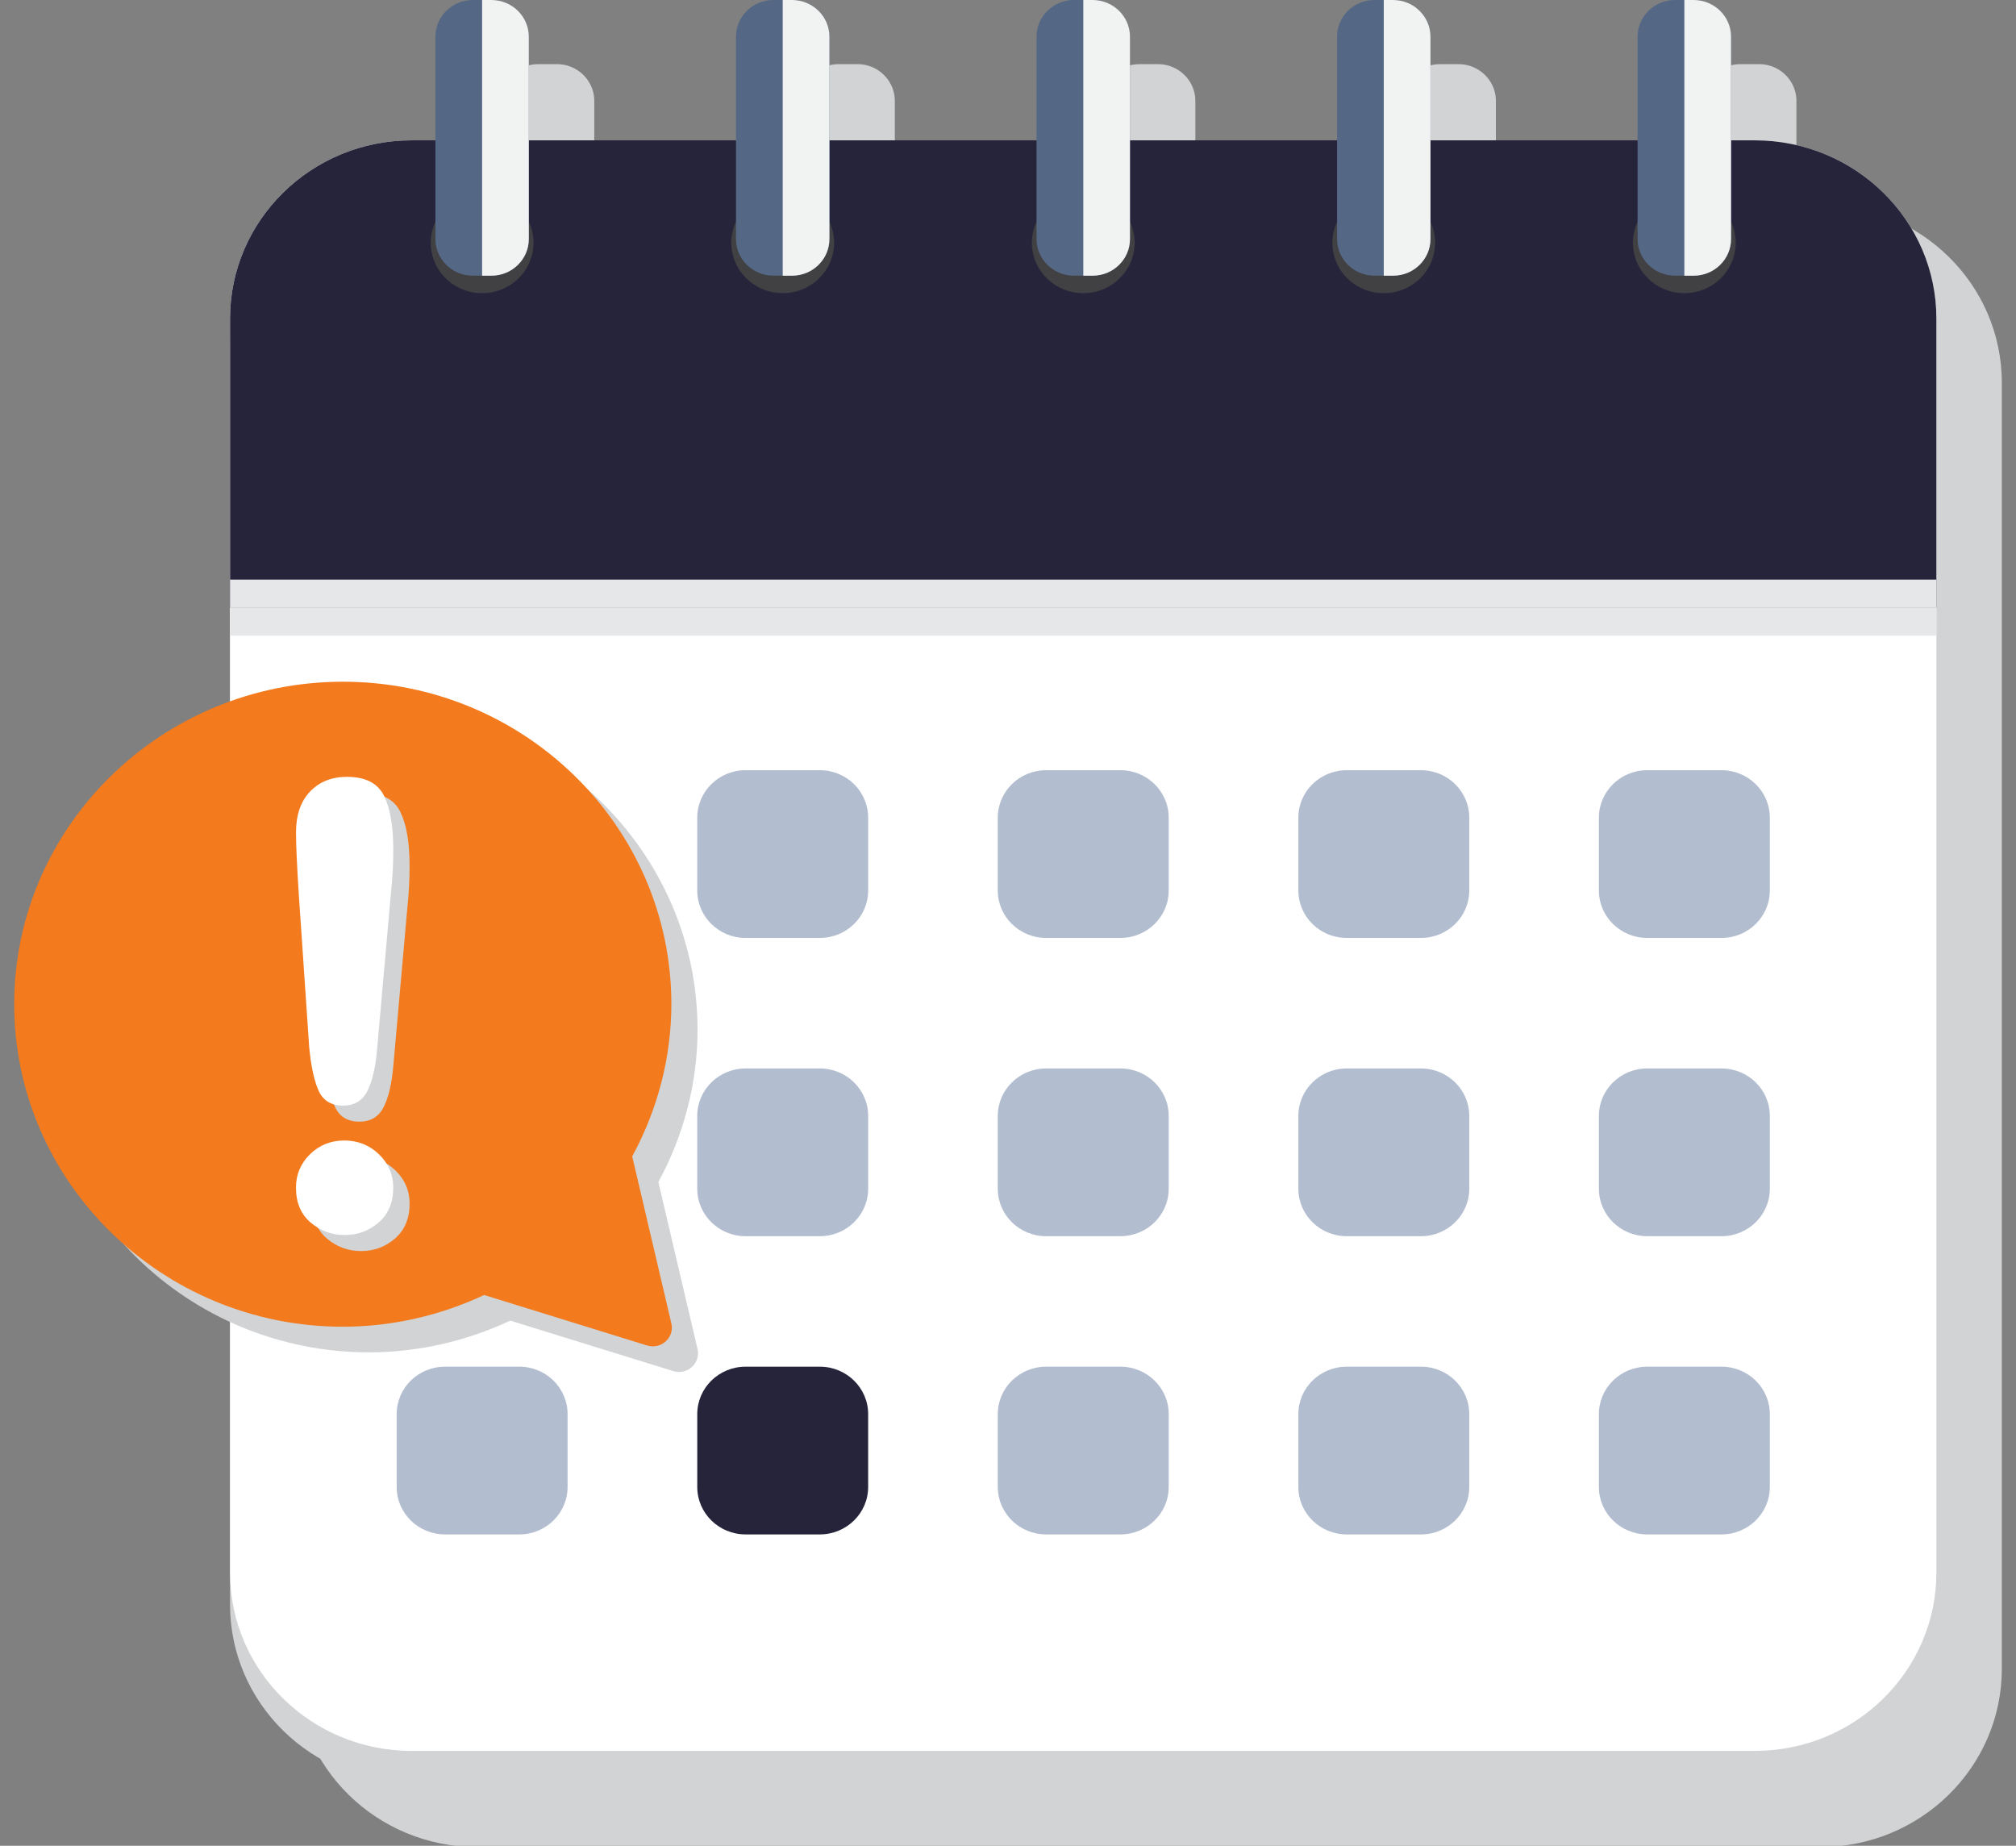 <svg width="71" height="65" viewBox="0 0 71 65" fill="none" xmlns="http://www.w3.org/2000/svg">
<rect x="0" y="0" width="71" height="65" fill="#808080" stroke="none"/>
<g clip-path="url(#clip0_578_24045)">
<g style="mix-blend-mode:multiply">
<path d="M64.101 7.201H63.267V3.551C63.267 3.317 63.203 3.099 63.093 2.91C62.866 2.521 62.44 2.258 61.951 2.258H61.622H61.292C60.565 2.258 59.976 2.836 59.976 3.55V7.2H52.682V3.551C52.682 3.312 52.616 3.09 52.501 2.898C52.272 2.516 51.85 2.259 51.366 2.259H51.038H50.708C49.981 2.259 49.392 2.837 49.392 3.551V7.201H42.098V3.551C42.098 3.312 42.031 3.09 41.916 2.898C41.687 2.516 41.266 2.259 40.782 2.259H40.453H40.124C39.397 2.259 38.807 2.837 38.807 3.551V7.201H31.514V3.551C31.514 3.318 31.45 3.101 31.342 2.913C31.115 2.522 30.688 2.258 30.197 2.258H29.869H29.539C28.812 2.258 28.223 2.836 28.223 3.55V7.2H20.929V3.551C20.929 3.317 20.866 3.099 20.755 2.91C20.528 2.521 20.102 2.258 19.613 2.258H19.284H18.955C18.228 2.258 17.639 2.836 17.639 3.55V7.2H16.804C13.272 7.2 10.407 10.011 10.407 13.478V58.767C10.407 62.234 13.272 65.045 16.804 65.045H64.103C67.636 65.045 70.501 62.234 70.501 58.767V13.479C70.501 10.012 67.636 7.201 64.103 7.201H64.101Z" fill="#D1D3D4"/>
</g>
<path d="M61.799 6.071H14.499C10.966 6.071 8.102 8.882 8.102 12.349V56.509C8.102 59.976 10.966 62.787 14.499 62.787H61.799C65.332 62.787 68.196 59.976 68.196 56.509V12.349C68.196 8.882 65.332 6.071 61.799 6.071Z" fill="#D1D3D4"/>
<path d="M61.799 4.943H14.499C10.966 4.943 8.102 7.754 8.102 11.221V55.381C8.102 58.848 10.966 61.659 14.499 61.659H61.799C65.332 61.659 68.196 58.848 68.196 55.381V11.221C68.196 7.754 65.332 4.943 61.799 4.943Z" fill="white"/>
<path d="M68.196 11.22V21.399H8.102V11.22C8.102 7.754 10.967 4.942 14.499 4.942H61.799C65.331 4.942 68.196 7.754 68.196 11.22Z" fill="#25243A"/>
<path d="M17.268 10.303C18.255 10.147 18.926 9.235 18.766 8.267C18.607 7.298 17.678 6.64 16.691 6.796C15.704 6.952 15.033 7.864 15.193 8.833C15.352 9.801 16.281 10.46 17.268 10.303Z" fill="#414042"/>
<path d="M17.308 0H16.65C15.923 0 15.334 0.578 15.334 1.292V8.416C15.334 9.13 15.923 9.708 16.65 9.708H17.308C18.035 9.708 18.624 9.13 18.624 8.416V1.292C18.624 0.578 18.035 0 17.308 0Z" fill="#546885"/>
<g style="mix-blend-mode:multiply">
<path d="M18.624 1.293V8.416C18.624 9.13 18.035 9.709 17.308 9.709H16.979V0H17.308C18.034 0 18.624 0.578 18.624 1.293Z" fill="#F1F2F2"/>
</g>
<path d="M27.743 10.316C28.738 10.22 29.465 9.35 29.367 8.374C29.269 7.397 28.383 6.684 27.388 6.78C26.393 6.877 25.666 7.747 25.764 8.723C25.863 9.699 26.749 10.412 27.743 10.316Z" fill="#414042"/>
<path d="M27.895 0H27.237C26.51 0 25.92 0.578 25.92 1.292V8.416C25.92 9.13 26.51 9.708 27.237 9.708H27.895C28.622 9.708 29.211 9.13 29.211 8.416V1.292C29.211 0.578 28.622 0 27.895 0Z" fill="#546885"/>
<g style="mix-blend-mode:multiply">
<path d="M29.211 1.293V8.416C29.211 9.13 28.622 9.709 27.894 9.709H27.566V0H27.894C28.62 0 29.211 0.578 29.211 1.293Z" fill="#F1F2F2"/>
</g>
<path d="M38.37 10.312C39.363 10.193 40.069 9.307 39.947 8.333C39.825 7.359 38.922 6.666 37.93 6.786C36.938 6.905 36.232 7.791 36.354 8.765C36.475 9.739 37.378 10.431 38.37 10.312Z" fill="#414042"/>
<path d="M38.479 0H37.821C37.094 0 36.505 0.578 36.505 1.292V8.416C36.505 9.13 37.094 9.708 37.821 9.708H38.479C39.206 9.708 39.795 9.13 39.795 8.416V1.292C39.795 0.578 39.206 0 38.479 0Z" fill="#546885"/>
<g style="mix-blend-mode:multiply">
<path d="M39.796 1.293V8.416C39.796 9.13 39.207 9.709 38.48 9.709H38.152V0H38.48C39.206 0 39.796 0.578 39.796 1.293Z" fill="#F1F2F2"/>
</g>
<path d="M49.628 10.094C50.497 9.609 50.801 8.525 50.307 7.672C49.813 6.819 48.708 6.521 47.839 7.006C46.97 7.491 46.666 8.575 47.16 9.428C47.654 10.281 48.759 10.579 49.628 10.094Z" fill="#414042"/>
<path d="M49.063 0H48.405C47.678 0 47.089 0.578 47.089 1.292V8.416C47.089 9.13 47.678 9.708 48.405 9.708H49.063C49.79 9.708 50.379 9.13 50.379 8.416V1.292C50.379 0.578 49.79 0 49.063 0Z" fill="#546885"/>
<g style="mix-blend-mode:multiply">
<path d="M50.379 1.293V8.416C50.379 9.13 49.789 9.709 49.062 9.709H48.734V0H49.062C49.788 0 50.379 0.578 50.379 1.293Z" fill="#F1F2F2"/>
</g>
<path d="M59.474 10.319C60.47 10.235 61.208 9.375 61.122 8.397C61.037 7.42 60.16 6.696 59.164 6.78C58.168 6.864 57.43 7.724 57.515 8.701C57.601 9.679 58.478 10.403 59.474 10.319Z" fill="#414042"/>
<path d="M59.648 0H58.989C58.263 0 57.673 0.578 57.673 1.292V8.416C57.673 9.13 58.263 9.708 58.989 9.708H59.648C60.374 9.708 60.964 9.13 60.964 8.416V1.292C60.964 0.578 60.374 0 59.648 0Z" fill="#546885"/>
<g style="mix-blend-mode:multiply">
<path d="M60.965 1.293V8.416C60.965 9.13 60.376 9.709 59.649 9.709H59.32V0H59.649C60.375 0 60.965 0.578 60.965 1.293Z" fill="#F1F2F2"/>
</g>
<g style="mix-blend-mode:multiply">
<path d="M68.196 20.411H8.102V21.399H68.196V20.411Z" fill="#E6E7E8"/>
</g>
<g style="mix-blend-mode:multiply">
<path d="M68.196 21.398H8.102V22.386H68.196V21.398Z" fill="#E6E7E8"/>
</g>
<path d="M18.287 27.123H15.673C14.732 27.123 13.97 27.871 13.97 28.794V31.359C13.97 32.282 14.732 33.03 15.673 33.03H18.287C19.227 33.03 19.989 32.282 19.989 31.359V28.794C19.989 27.871 19.227 27.123 18.287 27.123Z" fill="#B2BDCF"/>
<path d="M28.872 27.123H26.259C25.318 27.123 24.556 27.871 24.556 28.794V31.359C24.556 32.282 25.318 33.03 26.259 33.03H28.872C29.813 33.03 30.575 32.282 30.575 31.359V28.794C30.575 27.871 29.813 27.123 28.872 27.123Z" fill="#B2BDCF"/>
<path d="M39.457 27.123H36.843C35.903 27.123 35.14 27.871 35.14 28.794V31.359C35.14 32.282 35.903 33.03 36.843 33.03H39.457C40.397 33.03 41.16 32.282 41.16 31.359V28.794C41.16 27.871 40.397 27.123 39.457 27.123Z" fill="#B2BDCF"/>
<path d="M50.043 27.123H47.429C46.489 27.123 45.726 27.871 45.726 28.794V31.359C45.726 32.282 46.489 33.03 47.429 33.03H50.043C50.983 33.03 51.745 32.282 51.745 31.359V28.794C51.745 27.871 50.983 27.123 50.043 27.123Z" fill="#B2BDCF"/>
<path d="M60.627 27.123H58.013C57.073 27.123 56.31 27.871 56.31 28.794V31.359C56.31 32.282 57.073 33.03 58.013 33.03H60.627C61.567 33.03 62.33 32.282 62.33 31.359V28.794C62.33 27.871 61.567 27.123 60.627 27.123Z" fill="#B2BDCF"/>
<path d="M18.287 37.626H15.673C14.732 37.626 13.97 38.374 13.97 39.297V41.862C13.97 42.785 14.732 43.533 15.673 43.533H18.287C19.227 43.533 19.989 42.785 19.989 41.862V39.297C19.989 38.374 19.227 37.626 18.287 37.626Z" fill="#B2BDCF"/>
<path d="M28.872 37.626H26.259C25.318 37.626 24.556 38.374 24.556 39.297V41.862C24.556 42.785 25.318 43.533 26.259 43.533H28.872C29.813 43.533 30.575 42.785 30.575 41.862V39.297C30.575 38.374 29.813 37.626 28.872 37.626Z" fill="#B2BDCF"/>
<path d="M39.457 37.626H36.843C35.903 37.626 35.14 38.374 35.14 39.297V41.862C35.14 42.785 35.903 43.533 36.843 43.533H39.457C40.397 43.533 41.16 42.785 41.16 41.862V39.297C41.16 38.374 40.397 37.626 39.457 37.626Z" fill="#B2BDCF"/>
<path d="M50.043 37.626H47.429C46.489 37.626 45.726 38.374 45.726 39.297V41.862C45.726 42.785 46.489 43.533 47.429 43.533H50.043C50.983 43.533 51.745 42.785 51.745 41.862V39.297C51.745 38.374 50.983 37.626 50.043 37.626Z" fill="#B2BDCF"/>
<path d="M60.627 37.626H58.013C57.073 37.626 56.31 38.374 56.31 39.297V41.862C56.31 42.785 57.073 43.533 58.013 43.533H60.627C61.567 43.533 62.33 42.785 62.33 41.862V39.297C62.33 38.374 61.567 37.626 60.627 37.626Z" fill="#B2BDCF"/>
<path d="M18.287 48.128H15.673C14.732 48.128 13.97 48.876 13.97 49.799V52.364C13.97 53.287 14.732 54.035 15.673 54.035H18.287C19.227 54.035 19.989 53.287 19.989 52.364V49.799C19.989 48.876 19.227 48.128 18.287 48.128Z" fill="#B2BDCF"/>
<path d="M28.872 48.128H26.259C25.318 48.128 24.556 48.876 24.556 49.799V52.364C24.556 53.287 25.318 54.035 26.259 54.035H28.872C29.813 54.035 30.575 53.287 30.575 52.364V49.799C30.575 48.876 29.813 48.128 28.872 48.128Z" fill="#25243A"/>
<path d="M39.457 48.128H36.843C35.903 48.128 35.14 48.876 35.14 49.799V52.364C35.14 53.287 35.903 54.035 36.843 54.035H39.457C40.397 54.035 41.16 53.287 41.16 52.364V49.799C41.16 48.876 40.397 48.128 39.457 48.128Z" fill="#B2BDCF"/>
<path d="M50.043 48.128H47.429C46.489 48.128 45.726 48.876 45.726 49.799V52.364C45.726 53.287 46.489 54.035 47.429 54.035H50.043C50.983 54.035 51.745 53.287 51.745 52.364V49.799C51.745 48.876 50.983 48.128 50.043 48.128Z" fill="#B2BDCF"/>
<path d="M60.627 48.128H58.013C57.073 48.128 56.31 48.876 56.31 49.799V52.364C56.31 53.287 57.073 54.035 58.013 54.035H60.627C61.567 54.035 62.33 53.287 62.33 52.364V49.799C62.33 48.876 61.567 48.128 60.627 48.128Z" fill="#B2BDCF"/>
<g style="mix-blend-mode:multiply">
<path d="M24.566 47.506L23.186 41.624C24.08 39.984 24.566 38.141 24.566 36.261C24.566 30.003 19.376 24.91 12.999 24.91C6.621 24.91 1.421 30.003 1.421 36.261C1.421 42.52 6.615 47.623 12.999 47.623C14.721 47.623 16.432 47.228 17.971 46.506L23.708 48.283C24.203 48.437 24.683 48.004 24.566 47.506Z" fill="#D1D3D4"/>
</g>
<path d="M23.644 46.603L22.265 40.721C23.159 39.081 23.644 37.238 23.644 35.358C23.644 29.099 18.455 24.007 12.078 24.007C5.7 24.007 0.5 29.099 0.5 35.359C0.5 41.619 5.694 46.721 12.078 46.721C13.8 46.721 15.511 46.327 17.05 45.604L22.787 47.381C23.282 47.535 23.761 47.102 23.644 46.604V46.603Z" fill="#F37A1D"/>
<g style="mix-blend-mode:multiply">
<path d="M11.464 37.451L11.101 32.118C11.034 31.079 11 30.333 11 29.881C11 29.265 11.164 28.785 11.493 28.44C11.822 28.095 12.256 27.922 12.792 27.922C13.443 27.922 13.877 28.143 14.096 28.584C14.315 29.026 14.425 29.662 14.425 30.494C14.425 30.983 14.399 31.48 14.345 31.985L13.858 37.473C13.805 38.127 13.691 38.627 13.517 38.977C13.343 39.326 13.056 39.5 12.655 39.5C12.255 39.5 11.963 39.331 11.805 38.994C11.646 38.656 11.532 38.143 11.464 37.452V37.451Z" fill="#D1D3D4"/>
<path d="M12.723 44.057C12.262 44.057 11.859 43.911 11.515 43.617C11.172 43.324 11 42.914 11 42.387C11 41.927 11.164 41.536 11.494 41.212C11.822 40.89 12.225 40.727 12.701 40.727C13.178 40.727 13.584 40.889 13.921 41.212C14.257 41.535 14.426 41.927 14.426 42.387C14.426 42.906 14.256 43.314 13.916 43.611C13.575 43.907 13.179 44.056 12.724 44.056L12.723 44.057Z" fill="#D1D3D4"/>
</g>
<path d="M10.89 36.886L10.527 31.554C10.46 30.515 10.425 29.769 10.425 29.317C10.425 28.701 10.59 28.22 10.919 27.875C11.248 27.53 11.681 27.357 12.218 27.357C12.868 27.357 13.303 27.579 13.522 28.019C13.741 28.461 13.851 29.097 13.851 29.929C13.851 30.419 13.825 30.916 13.771 31.421L13.284 36.909C13.231 37.562 13.117 38.063 12.943 38.412C12.769 38.761 12.482 38.935 12.081 38.935C11.68 38.935 11.389 38.767 11.23 38.429C11.072 38.092 10.958 37.578 10.89 36.887V36.886Z" fill="white"/>
<path d="M12.147 43.492C11.686 43.492 11.283 43.346 10.94 43.053C10.596 42.759 10.424 42.35 10.424 41.822C10.424 41.362 10.588 40.971 10.918 40.648C11.246 40.325 11.649 40.163 12.126 40.163C12.602 40.163 13.008 40.324 13.345 40.648C13.681 40.97 13.85 41.362 13.85 41.822C13.85 42.341 13.68 42.75 13.34 43.046C12.999 43.343 12.603 43.491 12.149 43.491L12.147 43.492Z" fill="white"/>
</g>
<defs>
<clipPath id="clip0_578_24045">
<rect width="70" height="65" fill="white" transform="translate(0.5)"/>
</clipPath>
</defs>
</svg>
